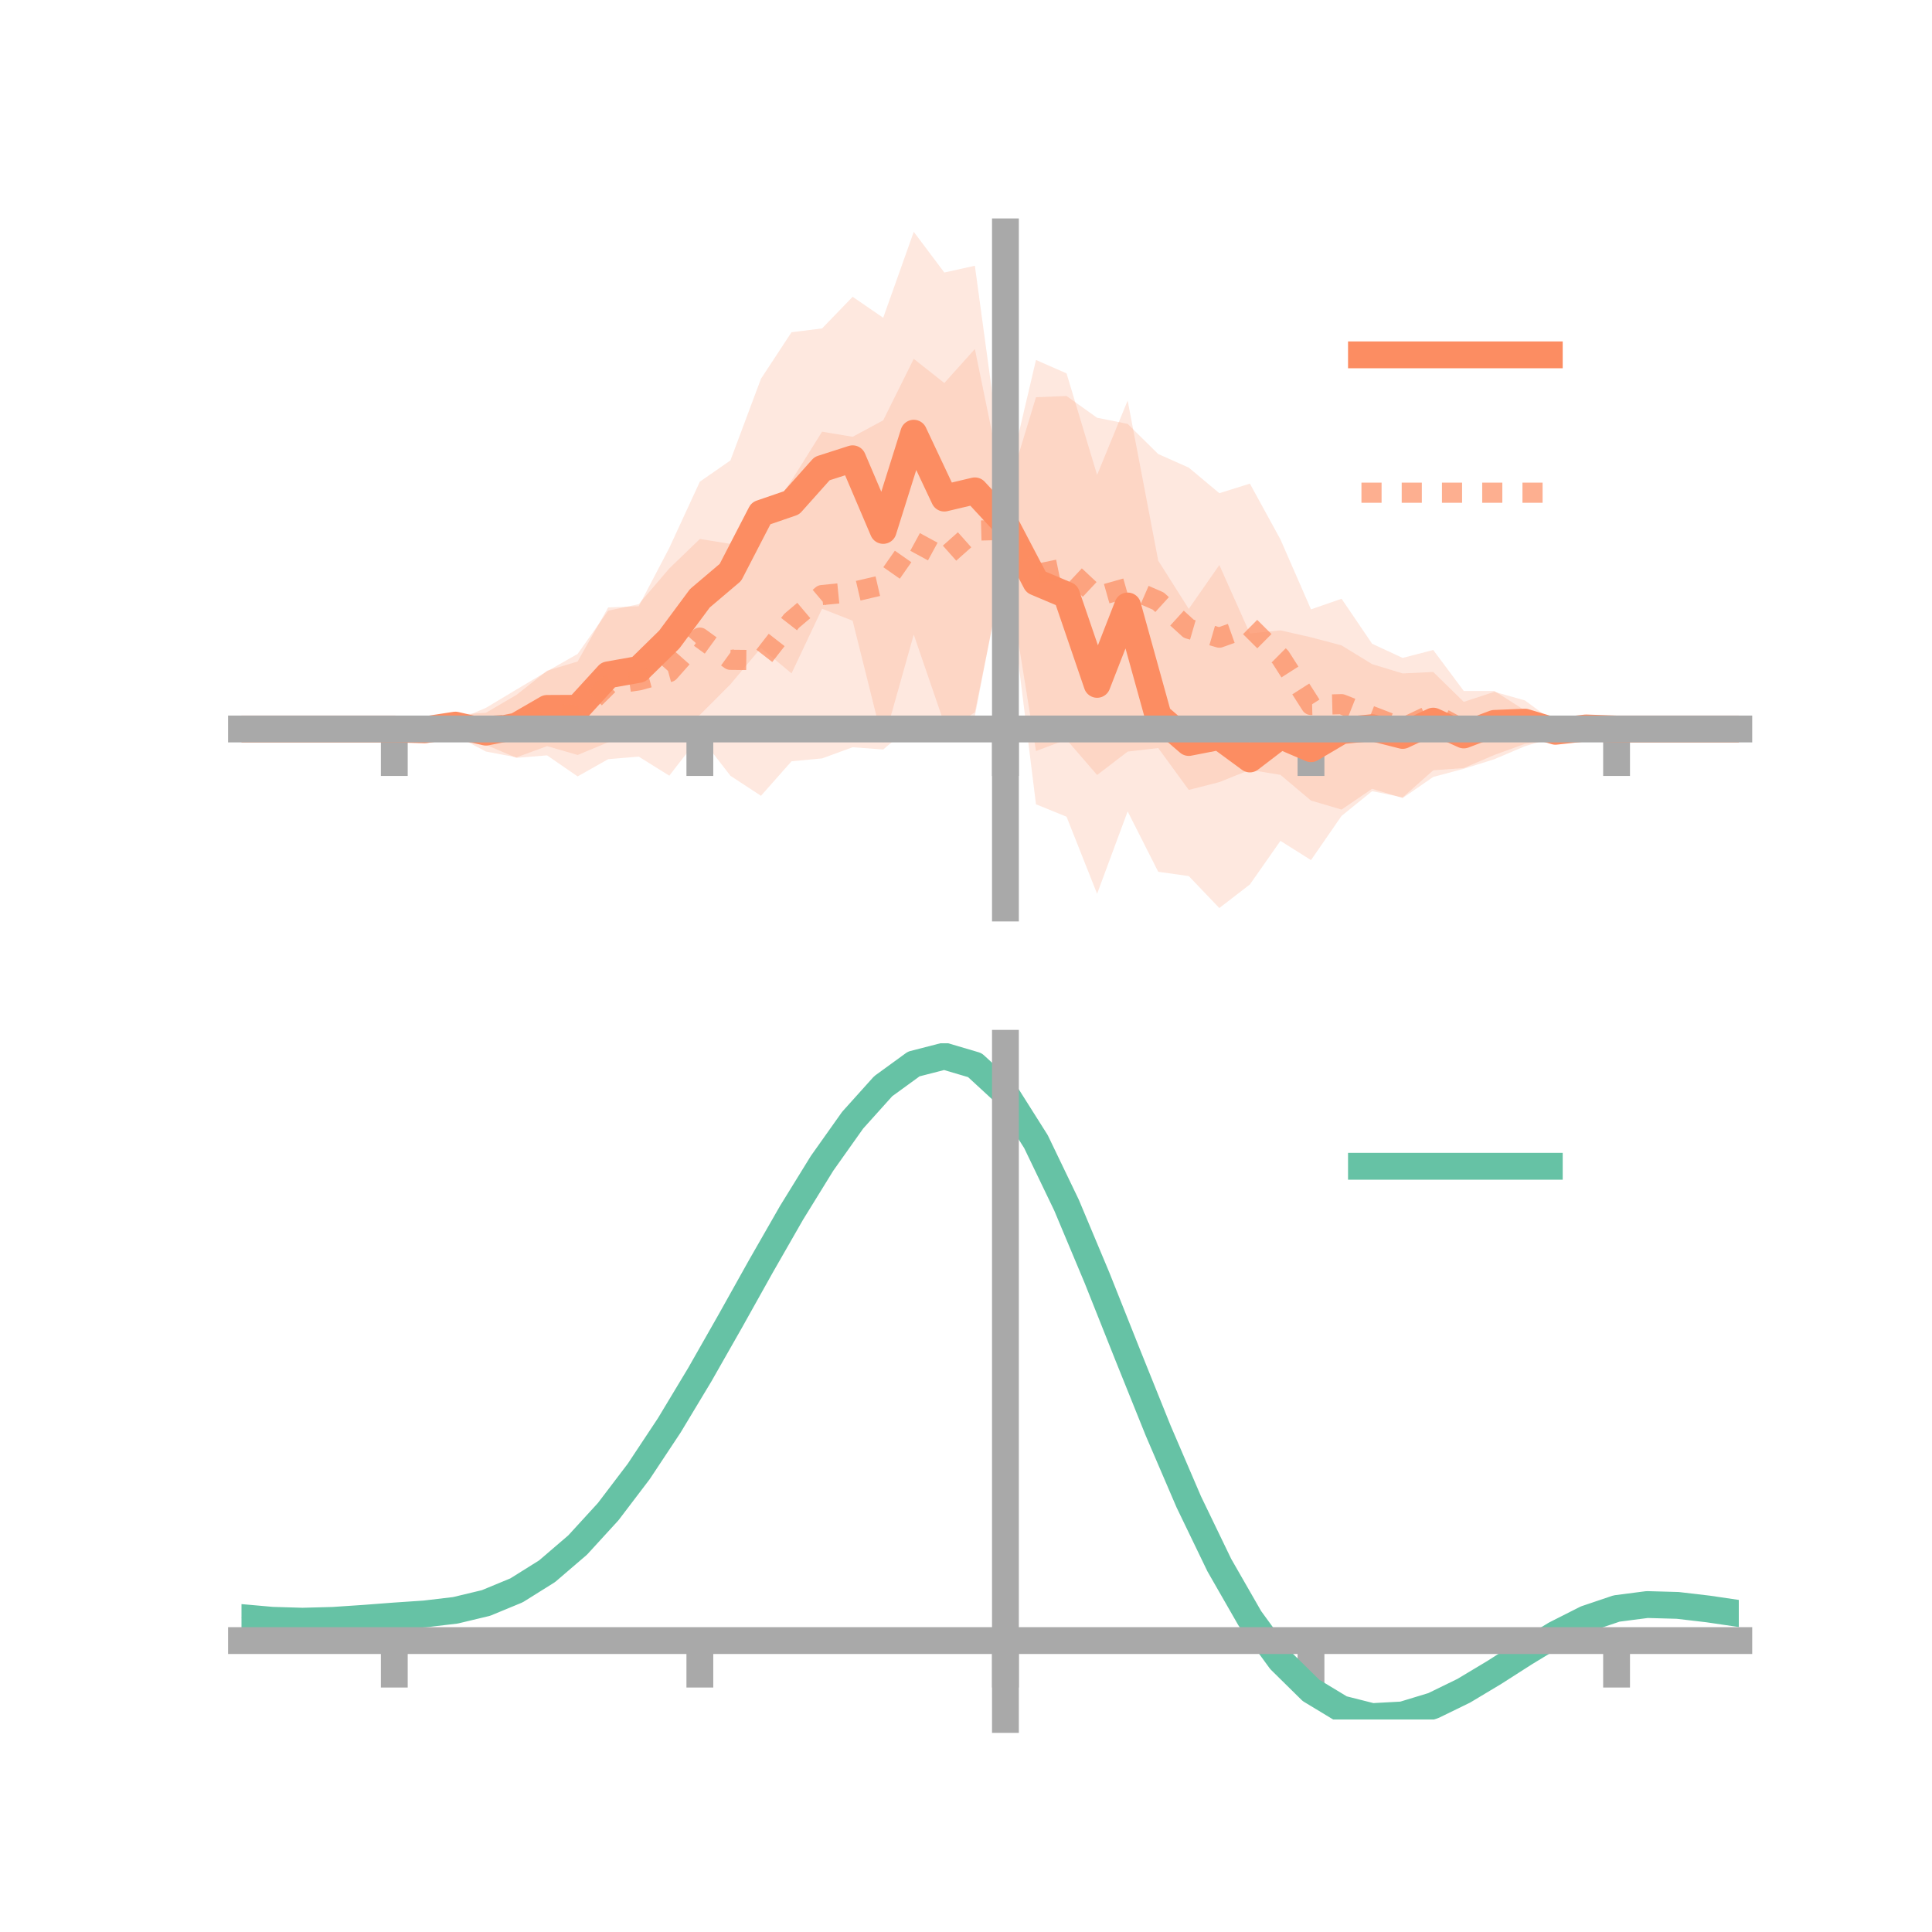 <?xml version="1.0" encoding="utf-8" standalone="no"?>
<!DOCTYPE svg PUBLIC "-//W3C//DTD SVG 1.1//EN"
  "http://www.w3.org/Graphics/SVG/1.1/DTD/svg11.dtd">
<!-- Created with matplotlib (https://matplotlib.org/) -->
<svg height="144pt" version="1.1" viewBox="0 0 144 144" width="144pt" xmlns="http://www.w3.org/2000/svg" xmlns:xlink="http://www.w3.org/1999/xlink">
 <defs>
  <style type="text/css">*{stroke-linecap:butt;stroke-linejoin:round;}</style>
 </defs>
 <g id="figure_1">
  <g id="patch_1">
   <path d="M 0 144 
L 144 144 
L 144 0 
L 0 0 
z
" style="fill:none;"/>
  </g>
  <g id="axes_1">
   <g id="patch_2">
    <path d="M 18 67.68 
L 129.6 67.68 
L 129.6 17.28 
L 18 17.28 
z
" style="fill:none;"/>
   </g>
   <g id="PolyCollection_1">
    <path clip-path="url(#p271d7e87d9)" d="M 18 54.334 
L 18 54.334 
L 20.278 54.334 
L 22.555 54.334 
L 24.833 54.334 
L 27.11 54.334 
L 29.388 54.334 
L 31.665 54.09 
L 33.943 53.274 
L 36.22 53.125 
L 38.498 51.79 
L 40.776 49.991 
L 43.053 49.305 
L 45.331 45.273 
L 47.608 45.186 
L 49.886 40.836 
L 52.163 35.902 
L 54.441 34.319 
L 56.718 28.231 
L 58.996 24.763 
L 61.273 24.479 
L 63.551 22.121 
L 65.829 23.684 
L 68.106 17.28 
L 70.384 20.312 
L 72.661 19.807 
L 74.939 36.526 
L 77.216 26.831 
L 79.494 27.83 
L 81.771 35.401 
L 84.049 29.856 
L 86.327 41.786 
L 88.604 45.383 
L 90.882 42.114 
L 93.159 47.216 
L 95.437 46.983 
L 97.714 47.5 
L 99.992 48.106 
L 102.269 49.502 
L 104.547 50.194 
L 106.824 50.085 
L 109.102 52.314 
L 111.38 51.563 
L 113.657 52.205 
L 115.935 53.88 
L 118.212 53.874 
L 120.49 54.334 
L 122.767 54.334 
L 125.045 54.334 
L 127.322 54.334 
L 129.6 54.334 
L 129.6 54.334 
L 129.6 54.334 
L 127.322 54.334 
L 125.045 54.334 
L 122.767 54.334 
L 120.49 54.334 
L 118.212 54.639 
L 115.935 55.133 
L 113.657 55.442 
L 111.38 56.271 
L 109.102 57.245 
L 106.824 57.414 
L 104.547 59.434 
L 102.269 58.969 
L 99.992 60.813 
L 97.714 64.108 
L 95.437 62.673 
L 93.159 65.922 
L 90.882 67.68 
L 88.604 65.298 
L 86.327 64.978 
L 84.049 60.477 
L 81.771 66.617 
L 79.494 60.873 
L 77.216 59.947 
L 74.939 41.568 
L 72.661 53.362 
L 70.384 53.937 
L 68.106 47.299 
L 65.829 55.386 
L 63.551 46.267 
L 61.273 45.372 
L 58.996 50.191 
L 56.718 48.288 
L 54.441 51.005 
L 52.163 53.285 
L 49.886 54.49 
L 47.608 54.605 
L 45.331 55.324 
L 43.053 56.272 
L 40.776 55.611 
L 38.498 56.448 
L 36.22 56.016 
L 33.943 54.816 
L 31.665 54.702 
L 29.388 54.334 
L 27.11 54.334 
L 24.833 54.334 
L 22.555 54.334 
L 20.278 54.334 
L 18 54.334 
z
" style="fill:#fc8d62;fill-opacity:0.2;"/>
   </g>
   <g id="PolyCollection_2">
    <path clip-path="url(#p271d7e87d9)" d="M 18 54.334 
L 18 54.334 
L 20.278 54.334 
L 22.555 54.334 
L 24.833 54.334 
L 27.11 54.334 
L 29.388 54.334 
L 31.665 54.328 
L 33.943 53.726 
L 36.22 52.757 
L 38.498 51.39 
L 40.776 50.036 
L 43.053 48.74 
L 45.331 45.516 
L 47.608 45.03 
L 49.886 42.368 
L 52.163 40.171 
L 54.441 40.537 
L 56.718 39.09 
L 58.996 35.815 
L 61.273 32.175 
L 63.551 32.556 
L 65.829 31.329 
L 68.106 26.746 
L 70.384 28.547 
L 72.661 26.013 
L 74.939 37.1 
L 77.216 29.606 
L 79.494 29.516 
L 81.771 31.137 
L 84.049 31.594 
L 86.327 33.842 
L 88.604 34.854 
L 90.882 36.76 
L 93.159 36.046 
L 95.437 40.206 
L 97.714 45.418 
L 99.992 44.628 
L 102.269 47.981 
L 104.547 49.038 
L 106.824 48.446 
L 109.102 51.502 
L 111.38 51.5 
L 113.657 52.948 
L 115.935 53.57 
L 118.212 54.326 
L 120.49 54.334 
L 122.767 54.334 
L 125.045 54.334 
L 127.322 54.334 
L 129.6 54.334 
L 129.6 54.334 
L 129.6 54.334 
L 127.322 54.334 
L 125.045 54.334 
L 122.767 54.334 
L 120.49 54.334 
L 118.212 54.341 
L 115.935 54.943 
L 113.657 55.62 
L 111.38 56.587 
L 109.102 57.3 
L 106.824 57.909 
L 104.547 59.483 
L 102.269 58.793 
L 99.992 60.341 
L 97.714 59.67 
L 95.437 57.753 
L 93.159 57.381 
L 90.882 58.294 
L 88.604 58.877 
L 86.327 55.755 
L 84.049 56.02 
L 81.771 57.765 
L 79.494 55.126 
L 77.216 55.977 
L 74.939 41.884 
L 72.661 53.089 
L 70.384 54.605 
L 68.106 53.931 
L 65.829 55.864 
L 63.551 55.696 
L 61.273 56.527 
L 58.996 56.742 
L 56.718 59.314 
L 54.441 57.821 
L 52.163 54.877 
L 49.886 57.815 
L 47.608 56.394 
L 45.331 56.584 
L 43.053 57.87 
L 40.776 56.3 
L 38.498 56.488 
L 36.22 55.514 
L 33.943 54.96 
L 31.665 54.341 
L 29.388 54.334 
L 27.11 54.334 
L 24.833 54.334 
L 22.555 54.334 
L 20.278 54.334 
L 18 54.334 
z
" style="fill:#fc8d62;fill-opacity:0.2;"/>
   </g>
   <g id="matplotlib.axis_1">
    <g id="xtick_1">
     <g id="line2d_1">
      <defs>
       <path d="M 0 0 
L 0 3.5 
" id="mfde8d2a1fb" style="stroke:#a9a9a9;stroke-width:2;"/>
      </defs>
      <g>
       <use style="fill:#a9a9a9;stroke:#a9a9a9;stroke-width:2;" x="29.388" xlink:href="#mfde8d2a1fb" y="54.334"/>
      </g>
     </g>
    </g>
    <g id="xtick_2">
     <g id="line2d_2">
      <g>
       <use style="fill:#a9a9a9;stroke:#a9a9a9;stroke-width:2;" x="52.163" xlink:href="#mfde8d2a1fb" y="54.334"/>
      </g>
     </g>
    </g>
    <g id="xtick_3">
     <g id="line2d_3">
      <g>
       <use style="fill:#a9a9a9;stroke:#a9a9a9;stroke-width:2;" x="74.939" xlink:href="#mfde8d2a1fb" y="54.334"/>
      </g>
     </g>
    </g>
    <g id="xtick_4">
     <g id="line2d_4">
      <g>
       <use style="fill:#a9a9a9;stroke:#a9a9a9;stroke-width:2;" x="97.714" xlink:href="#mfde8d2a1fb" y="54.334"/>
      </g>
     </g>
    </g>
    <g id="xtick_5">
     <g id="line2d_5">
      <g>
       <use style="fill:#a9a9a9;stroke:#a9a9a9;stroke-width:2;" x="120.49" xlink:href="#mfde8d2a1fb" y="54.334"/>
      </g>
     </g>
    </g>
   </g>
   <g id="matplotlib.axis_2"/>
   <g id="line2d_6">
    <path clip-path="url(#p271d7e87d9)" d="M 18 54.334 
L 20.278 54.334 
L 22.555 54.334 
L 24.833 54.334 
L 27.11 54.334 
L 29.388 54.334 
L 31.665 54.396 
L 33.943 54.045 
L 36.22 54.57 
L 38.498 54.119 
L 40.776 52.801 
L 43.053 52.789 
L 45.331 50.299 
L 47.608 49.895 
L 49.886 47.663 
L 52.163 44.594 
L 54.441 42.662 
L 56.718 38.26 
L 58.996 37.477 
L 61.273 34.926 
L 63.551 34.194 
L 65.829 39.535 
L 68.106 32.289 
L 70.384 37.125 
L 72.661 36.585 
L 74.939 39.047 
L 77.216 43.389 
L 79.494 44.352 
L 81.771 51.009 
L 84.049 45.166 
L 86.327 53.382 
L 88.604 55.341 
L 90.882 54.897 
L 93.159 56.569 
L 95.437 54.828 
L 97.714 55.804 
L 99.992 54.46 
L 102.269 54.236 
L 104.547 54.814 
L 106.824 53.749 
L 109.102 54.78 
L 111.38 53.917 
L 113.657 53.824 
L 115.935 54.507 
L 118.212 54.257 
L 120.49 54.334 
L 122.767 54.334 
L 125.045 54.334 
L 127.322 54.334 
L 129.6 54.334 
" style="fill:none;stroke:#fc8d62;stroke-linecap:square;stroke-width:2;"/>
   </g>
   <g id="line2d_7">
    <path clip-path="url(#p271d7e87d9)" d="M 18 54.334 
L 20.278 54.334 
L 22.555 54.334 
L 24.833 54.334 
L 27.11 54.334 
L 29.388 54.334 
L 31.665 54.334 
L 33.943 54.343 
L 36.22 54.136 
L 38.498 53.939 
L 40.776 53.168 
L 43.053 53.305 
L 45.331 51.05 
L 47.608 50.712 
L 49.886 50.091 
L 52.163 47.524 
L 54.441 49.179 
L 56.718 49.202 
L 58.996 46.278 
L 61.273 44.351 
L 63.551 44.126 
L 65.829 43.596 
L 68.106 40.339 
L 70.384 41.576 
L 72.661 39.551 
L 74.939 39.492 
L 77.216 42.791 
L 79.494 42.321 
L 81.771 44.451 
L 84.049 43.807 
L 86.327 44.798 
L 88.604 46.866 
L 90.882 47.527 
L 93.159 46.714 
L 95.437 48.98 
L 97.714 52.544 
L 99.992 52.485 
L 102.269 53.387 
L 104.547 54.26 
L 106.824 53.177 
L 109.102 54.401 
L 111.38 54.044 
L 113.657 54.284 
L 115.935 54.256 
L 118.212 54.334 
L 120.49 54.334 
L 122.767 54.334 
L 125.045 54.334 
L 127.322 54.334 
L 129.6 54.334 
" style="fill:none;stroke:#fc8d62;stroke-dasharray:1.5,1.5;stroke-dashoffset:0;stroke-opacity:0.7;stroke-width:1.5;"/>
   </g>
   <g id="patch_3">
    <path d="M 74.939 67.68 
L 74.939 17.28 
" style="fill:none;stroke:#a9a9a9;stroke-linecap:square;stroke-linejoin:miter;stroke-width:2;"/>
   </g>
   <g id="patch_4">
    <path d="M 129.6 67.68 
L 129.6 17.28 
" style="fill:none;"/>
   </g>
   <g id="patch_5">
    <path d="M 18 54.334 
L 129.6 54.334 
" style="fill:none;stroke:#a9a9a9;stroke-linecap:square;stroke-linejoin:miter;stroke-width:2;"/>
   </g>
   <g id="patch_6">
    <path d="M 18 17.28 
L 129.6 17.28 
" style="fill:none;"/>
   </g>
   <g id="legend_1">
    <g id="line2d_8">
     <path d="M 101.475 26.449 
L 115.475 26.449 
" style="fill:none;stroke:#fc8d62;stroke-linecap:square;stroke-width:2;"/>
    </g>
    <g id="line2d_9"/>
    <g id="text_1">
     <!--   -->
     <g transform="translate(121.075 28.899)scale(0.07 -0.07)">
      <defs>
       <path id="DejaVuSans-32"/>
      </defs>
      <use xlink:href="#DejaVuSans-32"/>
     </g>
    </g>
    <g id="line2d_10">
     <path d="M 101.475 36.724 
L 115.475 36.724 
" style="fill:none;stroke:#fc8d62;stroke-dasharray:1.5,1.5;stroke-dashoffset:0;stroke-opacity:0.7;stroke-width:1.5;"/>
    </g>
    <g id="line2d_11"/>
    <g id="text_2">
     <!--   -->
     <g transform="translate(121.075 39.174)scale(0.07 -0.07)">
      <use xlink:href="#DejaVuSans-32"/>
     </g>
    </g>
   </g>
  </g>
  <g id="axes_2">
   <g id="patch_7">
    <path d="M 18 128.16 
L 129.6 128.16 
L 129.6 77.76 
L 18 77.76 
z
" style="fill:none;"/>
   </g>
   <g id="PolyCollection_3">
    <path clip-path="url(#p57d150b235)" d="M 18 120.604 
L 18 120.523 
L 20.278 120.734 
L 22.555 120.804 
L 24.833 120.736 
L 27.11 120.574 
L 29.388 120.392 
L 31.665 120.232 
L 33.943 119.957 
L 36.22 119.406 
L 38.498 118.452 
L 40.776 117.006 
L 43.053 115.015 
L 45.331 112.47 
L 47.608 109.403 
L 49.886 105.883 
L 52.163 102.008 
L 54.441 97.908 
L 56.718 93.739 
L 58.996 89.674 
L 61.273 85.903 
L 63.551 82.624 
L 65.829 80.041 
L 68.106 78.354 
L 70.384 77.76 
L 72.661 78.445 
L 74.939 80.577 
L 77.216 84.235 
L 79.494 89.04 
L 81.771 94.551 
L 84.049 100.361 
L 86.327 106.11 
L 88.604 111.5 
L 90.882 116.294 
L 93.159 120.327 
L 95.437 123.495 
L 97.714 125.762 
L 99.992 127.15 
L 102.269 127.73 
L 104.547 127.613 
L 106.824 126.933 
L 109.102 125.841 
L 111.38 124.499 
L 113.657 123.067 
L 115.935 121.706 
L 118.212 120.569 
L 120.49 119.805 
L 122.767 119.513 
L 125.045 119.582 
L 127.322 119.858 
L 129.6 120.207 
L 129.6 120.314 
L 129.6 120.314 
L 127.322 119.99 
L 125.045 119.733 
L 122.767 119.675 
L 120.49 119.974 
L 118.212 120.749 
L 115.935 121.915 
L 113.657 123.322 
L 111.38 124.805 
L 109.102 126.196 
L 106.824 127.325 
L 104.547 128.029 
L 102.269 128.16 
L 99.992 127.59 
L 97.714 126.224 
L 95.437 124.007 
L 93.159 120.927 
L 90.882 117.021 
L 88.604 112.381 
L 86.327 107.166 
L 84.049 101.597 
L 81.771 95.963 
L 79.494 90.614 
L 77.216 85.949 
L 74.939 82.398 
L 72.661 80.334 
L 70.384 79.675 
L 68.106 80.251 
L 65.829 81.878 
L 63.551 84.363 
L 61.273 87.509 
L 58.996 91.121 
L 56.718 95.007 
L 54.441 98.987 
L 52.163 102.896 
L 49.886 106.588 
L 47.608 109.943 
L 45.331 112.868 
L 43.053 115.301 
L 40.776 117.216 
L 38.498 118.619 
L 36.22 119.55 
L 33.943 120.089 
L 31.665 120.354 
L 29.388 120.501 
L 27.11 120.668 
L 24.833 120.81 
L 22.555 120.864 
L 20.278 120.797 
L 18 120.604 
z
" style="fill:#66c2a5;fill-opacity:0.2;"/>
   </g>
   <g id="matplotlib.axis_3">
    <g id="xtick_6">
     <g id="line2d_12">
      <g>
       <use style="fill:#a9a9a9;stroke:#a9a9a9;stroke-width:2;" x="29.388" xlink:href="#mfde8d2a1fb" y="122.28"/>
      </g>
     </g>
    </g>
    <g id="xtick_7">
     <g id="line2d_13">
      <g>
       <use style="fill:#a9a9a9;stroke:#a9a9a9;stroke-width:2;" x="52.163" xlink:href="#mfde8d2a1fb" y="122.28"/>
      </g>
     </g>
    </g>
    <g id="xtick_8">
     <g id="line2d_14">
      <g>
       <use style="fill:#a9a9a9;stroke:#a9a9a9;stroke-width:2;" x="74.939" xlink:href="#mfde8d2a1fb" y="122.28"/>
      </g>
     </g>
    </g>
    <g id="xtick_9">
     <g id="line2d_15">
      <g>
       <use style="fill:#a9a9a9;stroke:#a9a9a9;stroke-width:2;" x="97.714" xlink:href="#mfde8d2a1fb" y="122.28"/>
      </g>
     </g>
    </g>
    <g id="xtick_10">
     <g id="line2d_16">
      <g>
       <use style="fill:#a9a9a9;stroke:#a9a9a9;stroke-width:2;" x="120.49" xlink:href="#mfde8d2a1fb" y="122.28"/>
      </g>
     </g>
    </g>
   </g>
   <g id="matplotlib.axis_4"/>
   <g id="line2d_17">
    <path clip-path="url(#p57d150b235)" d="M 18 120.564 
L 20.278 120.766 
L 22.555 120.834 
L 24.833 120.773 
L 27.11 120.621 
L 29.388 120.447 
L 31.665 120.293 
L 33.943 120.023 
L 36.22 119.478 
L 38.498 118.536 
L 40.776 117.111 
L 43.053 115.158 
L 45.331 112.669 
L 47.608 109.673 
L 49.886 106.235 
L 52.163 102.452 
L 54.441 98.448 
L 56.718 94.373 
L 58.996 90.397 
L 61.273 86.706 
L 63.551 83.493 
L 65.829 80.959 
L 68.106 79.303 
L 70.384 78.717 
L 72.661 79.389 
L 74.939 81.488 
L 77.216 85.092 
L 79.494 89.827 
L 81.771 95.257 
L 84.049 100.979 
L 86.327 106.638 
L 88.604 111.94 
L 90.882 116.658 
L 93.159 120.627 
L 95.437 123.751 
L 97.714 125.993 
L 99.992 127.37 
L 102.269 127.945 
L 104.547 127.821 
L 106.824 127.129 
L 109.102 126.018 
L 111.38 124.652 
L 113.657 123.195 
L 115.935 121.811 
L 118.212 120.659 
L 120.49 119.889 
L 122.767 119.594 
L 125.045 119.657 
L 127.322 119.924 
L 129.6 120.26 
" style="fill:none;stroke:#66c2a5;stroke-linecap:square;stroke-width:2;"/>
   </g>
   <g id="patch_8">
    <path d="M 74.939 128.16 
L 74.939 77.76 
" style="fill:none;stroke:#a9a9a9;stroke-linecap:square;stroke-linejoin:miter;stroke-width:2;"/>
   </g>
   <g id="patch_9">
    <path d="M 129.6 128.16 
L 129.6 77.76 
" style="fill:none;"/>
   </g>
   <g id="patch_10">
    <path d="M 18 122.28 
L 129.6 122.28 
" style="fill:none;stroke:#a9a9a9;stroke-linecap:square;stroke-linejoin:miter;stroke-width:2;"/>
   </g>
   <g id="patch_11">
    <path d="M 18 77.76 
L 129.6 77.76 
" style="fill:none;"/>
   </g>
   <g id="legend_2">
    <g id="line2d_18">
     <path d="M 101.475 86.929 
L 115.475 86.929 
" style="fill:none;stroke:#66c2a5;stroke-linecap:square;stroke-width:2;"/>
    </g>
    <g id="line2d_19"/>
    <g id="text_3">
     <!--   -->
     <g transform="translate(121.075 89.379)scale(0.07 -0.07)">
      <use xlink:href="#DejaVuSans-32"/>
     </g>
    </g>
   </g>
  </g>
 </g>
 <defs>
  <clipPath id="p271d7e87d9">
   <rect height="50.4" width="111.6" x="18" y="17.28"/>
  </clipPath>
  <clipPath id="p57d150b235">
   <rect height="50.4" width="111.6" x="18" y="77.76"/>
  </clipPath>
 </defs>
</svg>
